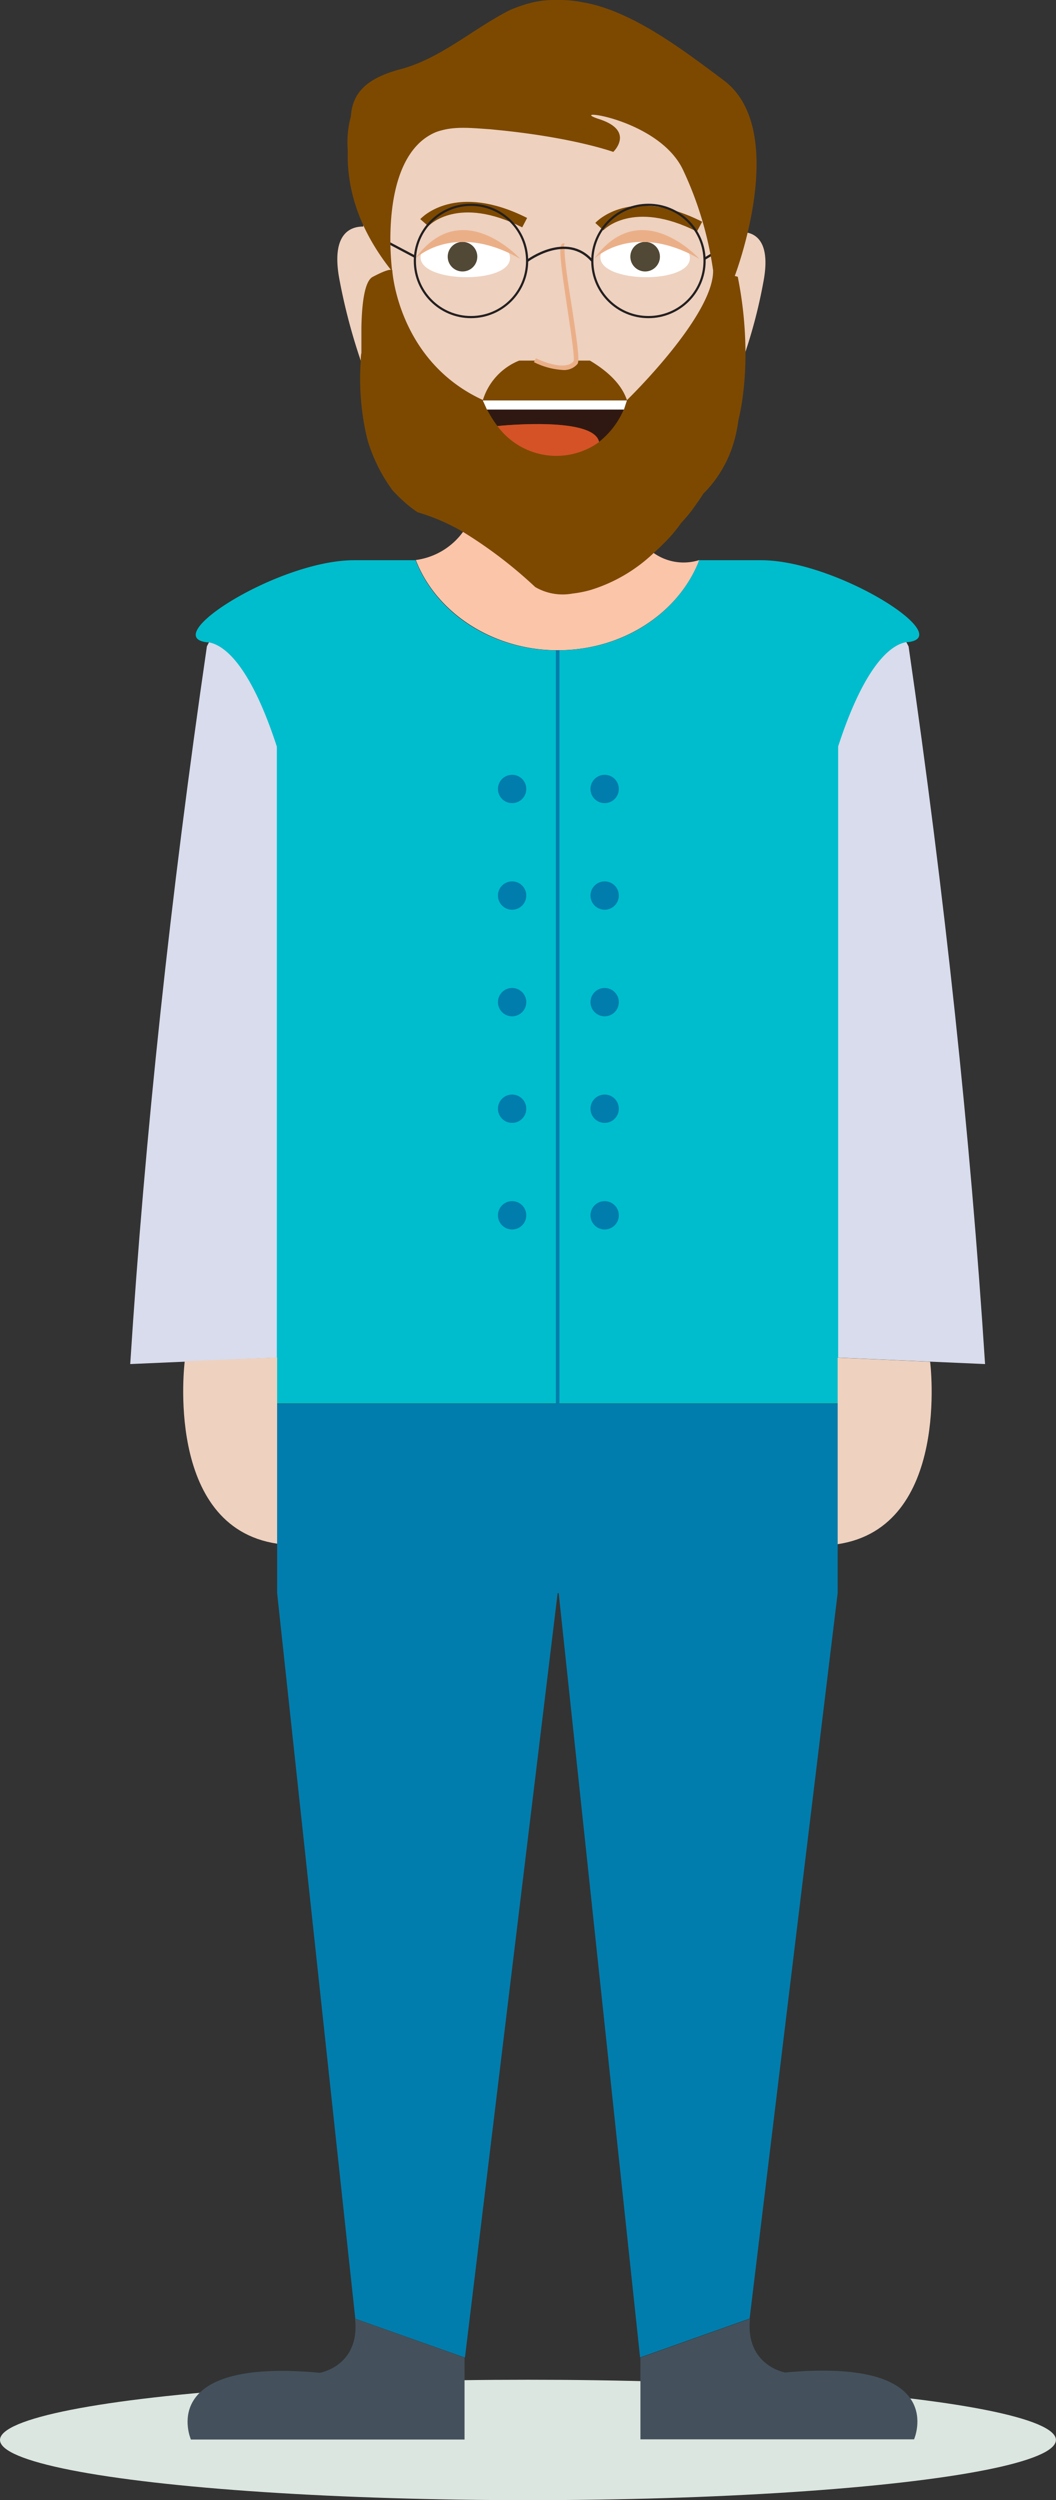 <svg xmlns="http://www.w3.org/2000/svg" viewBox="0 0 150.51 356.3"><rect x="0" y="0" width="150.51" height="356.3" fill="#333333" stroke="none"/><defs><style>.cls-1{fill:#fbc5aa;}.cls-2{fill:#dce6e0;}.cls-3{fill:#d8dcec;}.cls-4{fill:#eed1bf;}.cls-5{fill:#fff;}.cls-6{fill:#7d4900;}.cls-7{fill:#514835;}.cls-8{fill:#ebaf88;}.cls-9{fill:#301812;}.cls-10{fill:#d55227;}.cls-11,.cls-12,.cls-14{fill:none;stroke-miterlimit:10;}.cls-11,.cls-12{stroke:#231f20;}.cls-11{stroke-width:0.33px;}.cls-12{stroke-width:0.31px;}.cls-13{fill:#00bdcd;}.cls-14{stroke:#007dac;stroke-width:0.51px;}.cls-15{fill:#017dad;}.cls-16{fill:#44515c;}.cls-17{fill:#007dac;}</style></defs><title>Asset 7</title><g id="Layer_2" data-name="Layer 2"><g id="Glavno_Besedilo" data-name="Glavno Besedilo"><path id="Vrat" class="cls-1" d="M99.69,79.81l-.11.29c-3,7.33-10.85,12.57-20.1,12.57S62.16,87.3,59.27,79.82h-.08a9.92,9.92,0,0,0,6.79-4,9.59,9.59,0,0,0,1.1-2,13.89,13.89,0,0,0,1-4.79H88.84a20.25,20.25,0,0,0,1,4.78,10.55,10.55,0,0,0,3.33,5A7.37,7.37,0,0,0,99.69,79.81Z"/><ellipse class="cls-2" cx="75.25" cy="347.73" rx="75.25" ry="8.58"/><path class="cls-3" d="M140.4,194.4,114,193.24v-85s6.11-35.22,15.5-16.11Q137.26,145.59,140.4,194.4Z"/><path id="Koza" class="cls-4" d="M108.79,40.26a72.28,72.28,0,0,1-4,13.85,26.68,26.68,0,0,1-52.77-1A83.93,83.93,0,0,1,48.41,40c-1.34-6.86,1.68-7.73,3.37-7.71V30.71A24.07,24.07,0,0,1,75.85,6.64h5.23a24.07,24.07,0,0,1,24.07,24.07V33.1C106.5,32.94,110.18,33.11,108.79,40.26Z"/><path class="cls-5" d="M72.69,36.8c0-4.1-12.7-4.26-12.75-.15C59.9,40.35,72.65,40.51,72.69,36.8Z"/><path id="Brada" class="cls-6" d="M106.25,50.12a46.11,46.11,0,0,1-.35,6.11,33.09,33.09,0,0,1-.65,3.64,20.84,20.84,0,0,1-.63,3.05,16.82,16.82,0,0,1-1.06,2.78,19.19,19.19,0,0,1-1.44,2.45,16.68,16.68,0,0,1-1.87,2.2c-.46.74-1,1.47-1.48,2.16a23,23,0,0,1-1.67,2,21.58,21.58,0,0,1-2,2.44c-.63.64-1.26,1.26-1.92,1.85a22.71,22.71,0,0,1-9,5.28,15.92,15.92,0,0,1-2.58.51,7.75,7.75,0,0,1-5.32-.93A63.85,63.85,0,0,0,66,75.81,29.15,29.15,0,0,0,59.51,73a19,19,0,0,1-1.87-1.45c-.58-.52-1.15-1.08-1.69-1.67a22.24,22.24,0,0,1-1.41-2.16,23.6,23.6,0,0,1-2.1-4.82c-.22-.82-.4-1.65-.55-2.5a36.85,36.85,0,0,1-.47-9c0-.37,0-.73.09-1.09,0-1.23,0-2.48,0-3.66.07-3.56.48-6.6,1.61-7.19,1.78-.94,2.44-1.06,2.67-1a.18.18,0,0,1,.13.07h0a.13.13,0,0,1,0,.08s.82,12.85,12.91,18.4H89.37s12.27-11.9,12.27-18.4l3.08.72.43.11A55.89,55.89,0,0,1,106.25,50.12Z"/><path class="cls-5" d="M98.33,36.8c0-4.1-12.71-4.26-12.76-.15C85.53,40.35,98.28,40.51,98.33,36.8Z"/><circle class="cls-7" cx="65.92" cy="36.58" r="2.11"/><circle class="cls-7" cx="91.95" cy="36.58" r="2.11"/><path id="Oci" class="cls-8" d="M59.15,36.89s5.42-5.44,15,0C74.15,36.89,65.82,27.67,59.15,36.89Z"/><path id="Oci-2" data-name="Oci" class="cls-8" d="M84.68,36.89s5.42-5.44,15,0C99.69,36.89,91.35,27.67,84.68,36.89Z"/><path class="cls-6" d="M89.37,57.07H68.81A8.87,8.87,0,0,1,74,51.39h2.36c.68.32,4.37,2,5.66.26a.57.57,0,0,0,.06-.26h2C86.78,53,88.65,54.87,89.37,57.07Z"/><path class="cls-4" d="M80.36,35l-.22.85C80.13,35.27,80.19,35,80.36,35Z"/><path id="Nos" class="cls-8" d="M80.1,52.72a10.52,10.52,0,0,1-4-1.11l.29-.55c1.14.57,4.33,1.77,5.37.4.17-.45-.42-4.35-.89-7.48-1-6.66-1.25-8.79-.78-9.2a.39.39,0,0,1,.39-.07l-.19.59a.23.23,0,0,0,.24-.08c-.27.55.44,5.24,1,8.66.87,5.8,1.08,7.55.77,8A2.52,2.52,0,0,1,80.1,52.72Z"/><g id="Obrve"><path class="cls-6" d="M74.43,32.4c-9.09-4.58-13.21-.35-13.38-.17l-1.15-1c.2-.22,5-5.32,15.23-.17Z"/></g><g id="Obrve-2" data-name="Obrve"><g id="Obrve-3" data-name="Obrve"><path id="Obrve-4" data-name="Obrve" class="cls-6" d="M99.33,33C90.18,28.38,86,32.78,86,32.83l-1.15-1.06c.2-.22,5-5.32,15.23-.17Z"/></g></g><path class="cls-9" d="M89.37,57.07a11.79,11.79,0,0,1-4,5.91C84.64,59.26,71,60.71,70.9,60.72a17.19,17.19,0,0,1-2.09-3.65Z"/><path class="cls-10" d="M85.39,63h0A10.42,10.42,0,0,1,70.9,60.72S84.64,59.26,85.39,63Z"/><polygon class="cls-9" points="70.9 60.71 70.9 60.72 70.9 60.71 70.9 60.71"/><polygon class="cls-5" points="68.81 57.07 69.4 58.37 88.93 58.37 89.36 57.07 68.81 57.07"/><g id="Ocala"><path class="cls-11" d="M75.13,37.19s5.59-4.22,9.29,0"/><line class="cls-11" x1="53.3" y1="33.5" x2="59.13" y2="36.58"/><line class="cls-11" x1="106.25" y1="33.38" x2="100.42" y2="36.88"/><circle class="cls-12" cx="67.13" cy="37.19" r="8"/><circle class="cls-12" cx="92.42" cy="37.19" r="8"/></g><path id="Lasje1" class="cls-6" d="M55.9,38.69S54.09,25.39,60,20.16A8,8,0,0,1,61.75,19a5.91,5.91,0,0,1,1.18-.42c2.19-.61,4.69-.3,6.94-.16l1.69.17C82,19.68,87.41,21.65,87.41,21.65s3.14-3-2-4.67,8.38-.21,11.92,7.19a50.13,50.13,0,0,1,4.33,14.52l3,.82s8.06-20.89-1.52-28.07C97.89,7.51,91.39,2.54,85,.76A19.15,19.15,0,0,0,83,.32,14.55,14.55,0,0,0,81.3.07,16.48,16.48,0,0,0,79.58,0a14,14,0,0,0-3.5.31,16.54,16.54,0,0,0-1.74.49c-.57.19-1.12.4-1.67.64-5.36,2.71-10.05,7.09-16,8.53-.57.17-1.12.35-1.66.56-2.67,1.05-4.79,2.67-5,6.05-.13.52-.25,1-.33,1.57a14.28,14.28,0,0,0-.12,3.2c0,.39,0,.79,0,1.2C49.64,27,51,32.56,55.9,38.69Z"/><path class="cls-3" d="M18.56,194.4,45,193.24v-85S38.88,73,29.49,92.11Q21.69,145.59,18.56,194.4Z"/><path id="Pulover" class="cls-13" d="M129.41,91.51a1.46,1.46,0,0,0-.22,0c-2.9.51-6.43,4.71-9.73,14.87v93.64h-80V106.41c-3.3-10.16-6.82-14.36-9.72-14.87l-.22,0c-7-.79,10.28-11.7,20.93-11.7h8.78c2.89,7.48,10.84,12.84,20.21,12.84s17.12-5.23,20.1-12.56c0-.1.07-.19.11-.28h8.79C119.12,79.81,136.37,90.72,129.41,91.51Z"/><line id="Zadrga" class="cls-14" x1="79.48" y1="200.06" x2="79.48" y2="92.67"/><polygon id="Hlace" class="cls-15" points="119.39 200.06 119.39 227.04 106.84 330.43 91.23 335.97 79.63 227.04 79.48 227.04 66.27 335.97 66.21 335.97 50.64 330.45 39.5 227.04 39.5 200.06 119.39 200.06"/><path id="Koza-2" data-name="Koza" class="cls-4" d="M26.33,194s-3,23.59,13.17,26V193.46Z"/><path id="Koza-3" data-name="Koza" class="cls-4" d="M132.57,194.07s3,23.59-13.18,26V193.49Z"/><path class="cls-16" d="M130.28,347.64h-39V336l15.61-5.54v0c-.68,6.65,5,7.66,5,7.66C135.43,335.94,130.28,347.64,130.28,347.64Z"/><path class="cls-16" d="M66.21,336v11.67h-39s-5.15-11.7,18.4-9.51c0,0,5.74-1,5-7.7l0,0Z"/><circle id="Gumb" class="cls-17" cx="86.18" cy="112.44" r="2.02"/><circle id="Gumb-2" data-name="Gumb" class="cls-17" cx="72.99" cy="112.44" r="2.02"/><circle id="Gumb-3" data-name="Gumb" class="cls-17" cx="86.18" cy="127.63" r="2.02"/><circle id="Gumb-4" data-name="Gumb" class="cls-17" cx="72.99" cy="127.63" r="2.02"/><circle id="Gumb-5" data-name="Gumb" class="cls-17" cx="86.18" cy="142.82" r="2.02"/><circle id="Gumb-6" data-name="Gumb" class="cls-17" cx="72.99" cy="142.82" r="2.02"/><circle id="Gumb-7" data-name="Gumb" class="cls-17" cx="86.18" cy="158.01" r="2.02"/><circle id="Gumb-8" data-name="Gumb" class="cls-17" cx="72.99" cy="158.01" r="2.02"/><circle id="Gumb-9" data-name="Gumb" class="cls-17" cx="86.18" cy="173.2" r="2.02"/><circle id="Gumb-10" data-name="Gumb" class="cls-17" cx="72.99" cy="173.2" r="2.02"/></g></g></svg>